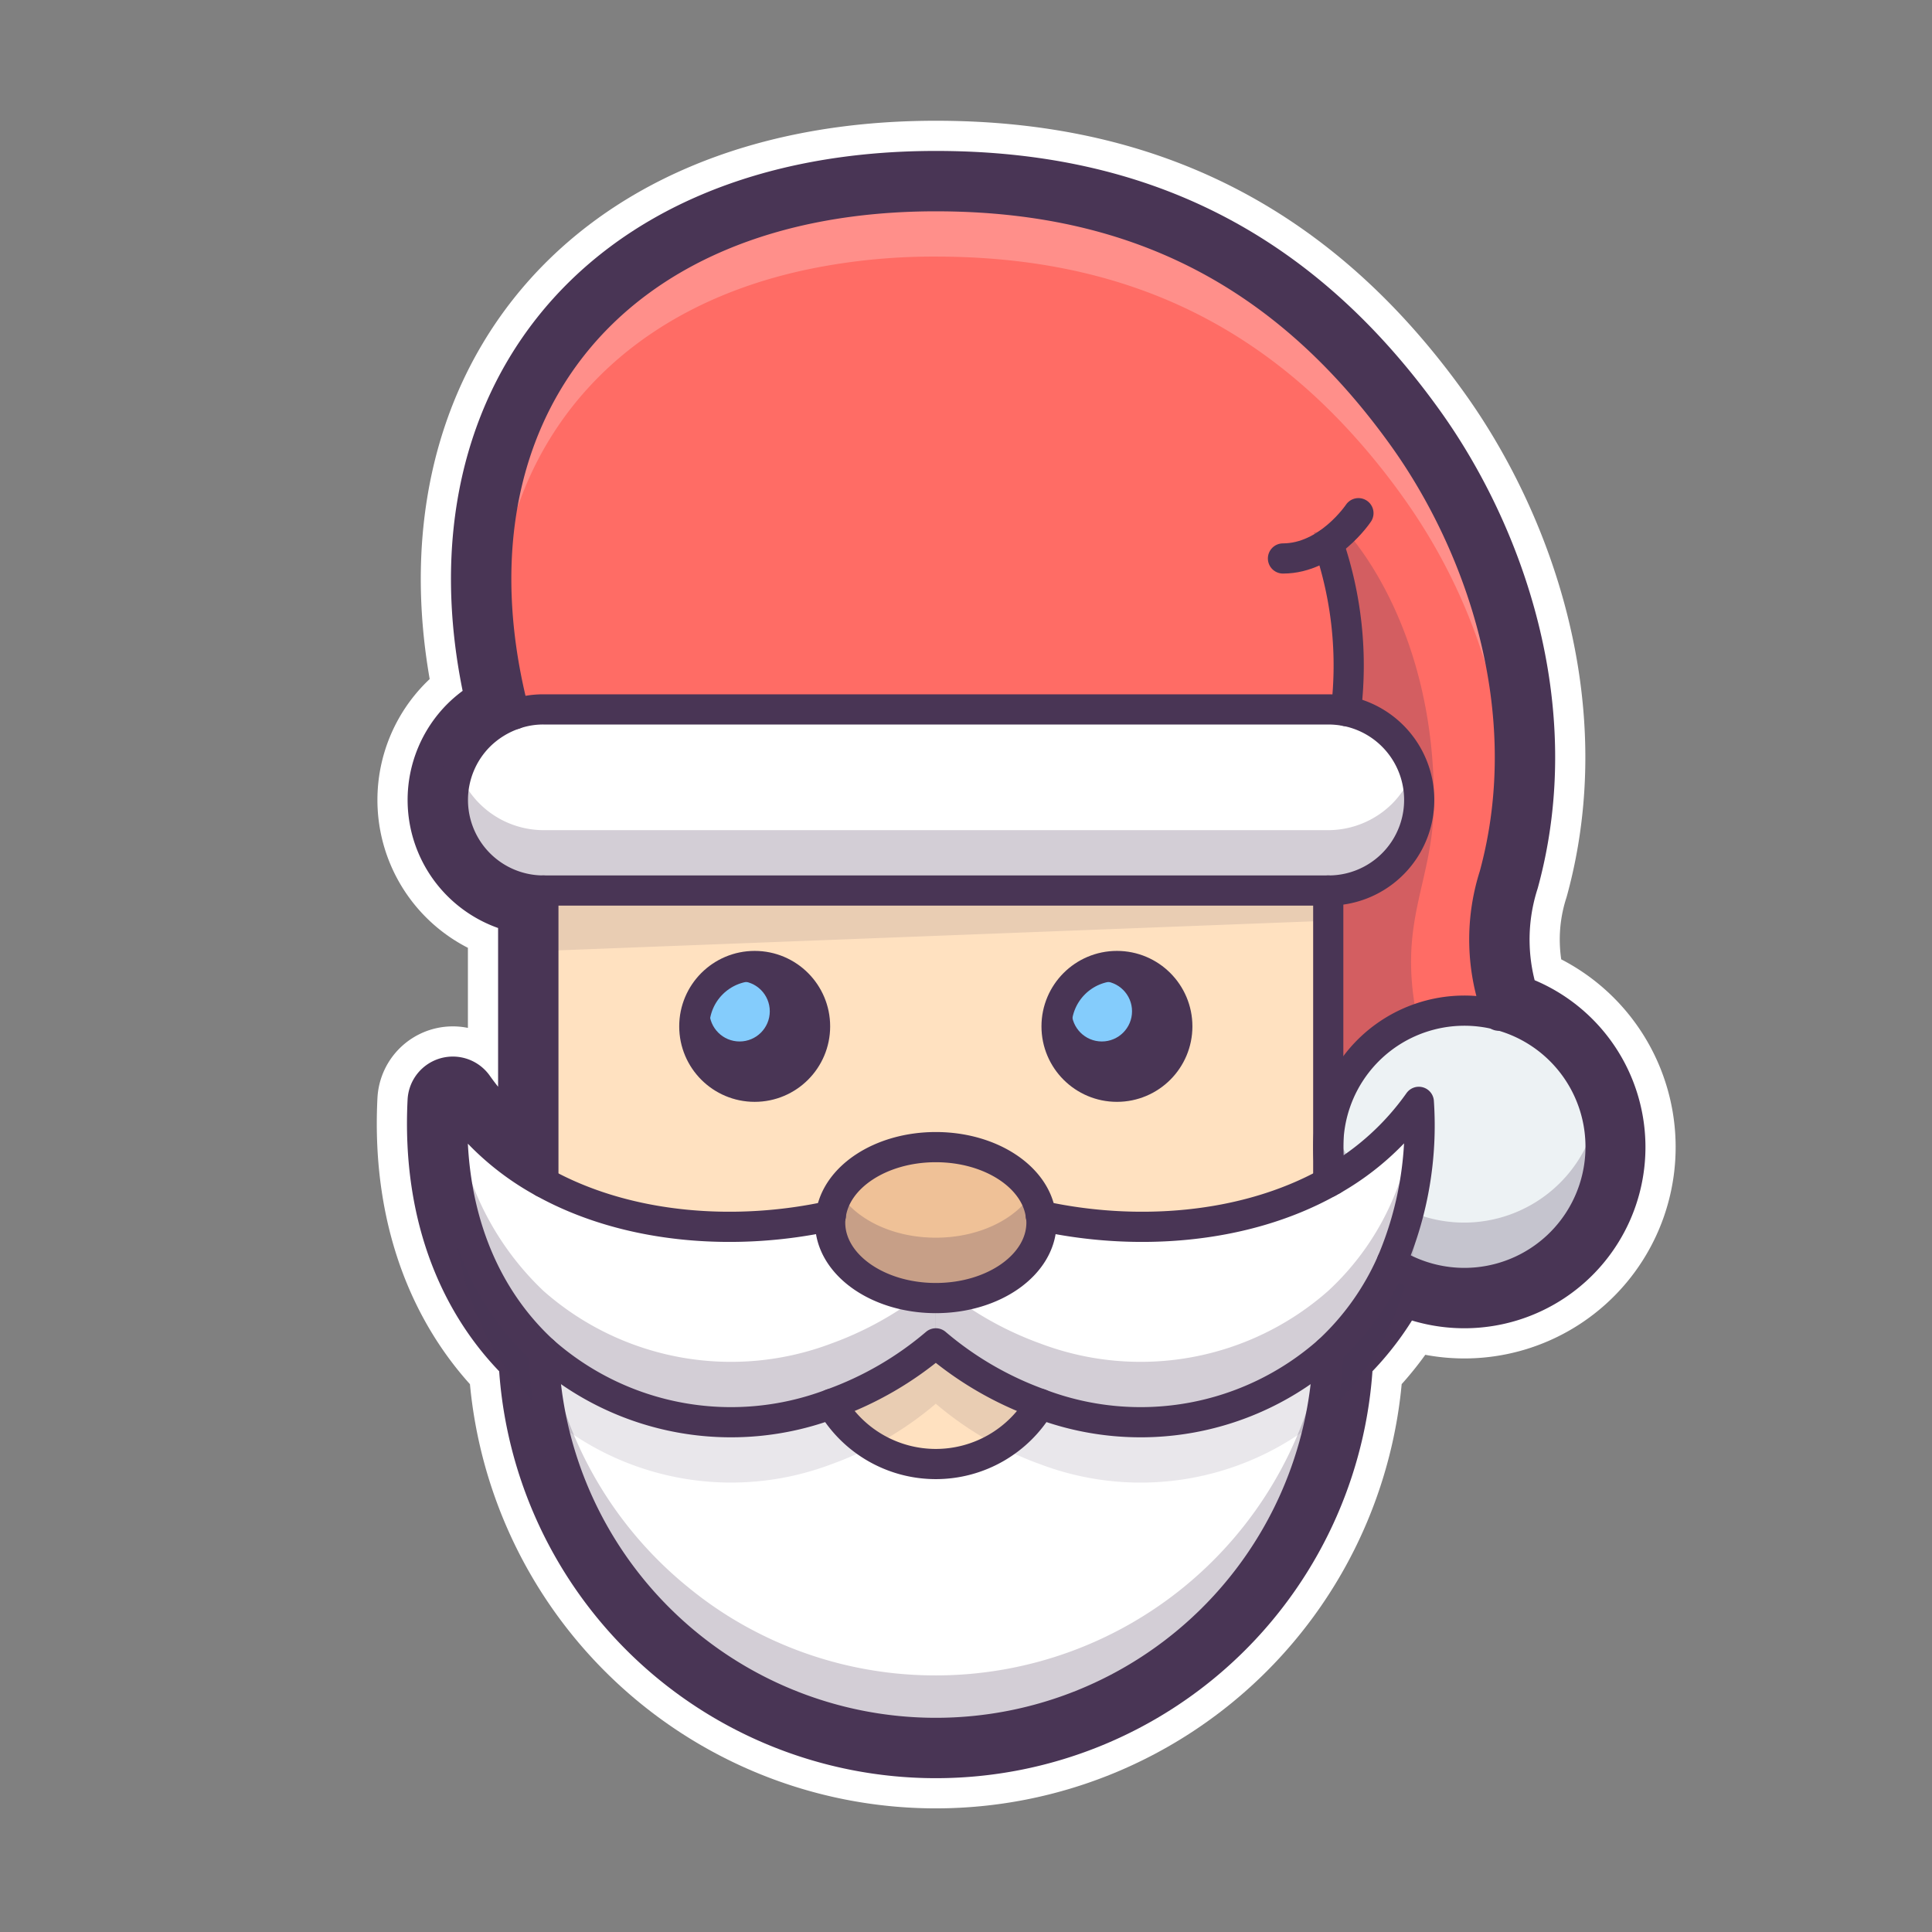 <svg xmlns="http://www.w3.org/2000/svg" viewBox="0 0 128 128"><rect x="0" y="0" width="128" height="128" fill="#808080" stroke="none"/><defs><style>.cls-1{isolation:isolate;}.cls-13,.cls-2,.cls-3{fill:none;stroke-linecap:round;stroke-linejoin:round;}.cls-2{stroke:#fff;stroke-width:10px;}.cls-13,.cls-3{stroke:#493555;}.cls-3{stroke-width:6px;}.cls-4{fill:#edf2f4;}.cls-5{fill:#ff6c65;}.cls-6{fill:#ffe1c0;}.cls-7{fill:#fff;}.Graphic-Style-8,.cls-10,.cls-8{fill:#493555;}.cls-12,.cls-8{opacity:0.24;}.cls-9{fill:#84ccfc;}.cls-10{opacity:0.12;}.cls-11{fill:#efc197;}.cls-12{mix-blend-mode:overlay;}.cls-13{stroke-width:2px;}</style></defs><title>santa</title><g class="cls-1"><g id="icons"><path class="cls-2" d="M99.28,67.29A13.97,13.97,0,0,1,99,58c3-11-1-22-6-29C85.09,17.93,75,13,62,13,40.1,13,29.03,27.98,34.09,47.32a6.1,6.1,0,0,0-2.33,1.44A6,6,0,0,0,36,59V78.34A17.7,17.7,0,0,1,30,73c-.37,7.35,2.1,12.94,6.01,16.53a26,26,0,0,0,51.98,0,17.745,17.745,0,0,0,4.22-5.92,9,9,0,1,0,7.07-16.32Z"/><path class="cls-3" d="M99.28,67.29A13.97,13.97,0,0,1,99,58c3-11-1-22-6-29C85.09,17.93,75,13,62,13,40.1,13,29.03,27.98,34.09,47.32a6.1,6.1,0,0,0-2.33,1.44A6,6,0,0,0,36,59V78.34A17.7,17.7,0,0,1,30,73c-.37,7.35,2.1,12.94,6.01,16.53a26,26,0,0,0,51.98,0,17.745,17.745,0,0,0,4.22-5.92,9,9,0,1,0,7.07-16.32Z"/><g id="_Group_" data-name="&lt;Group&gt;"><path class="cls-4" d="M106,76a8.975,8.975,0,0,1-13.79,7.61A23.091,23.091,0,0,0,94,73a17.736,17.736,0,0,1-5.73,5.19A8.818,8.818,0,0,1,88,76a9,9,0,0,1,9-9,8.425,8.425,0,0,1,1.52.13,6.4,6.4,0,0,1,.76.16A9,9,0,0,1,106,76Z"/><path class="cls-5" d="M99.28,67.29A9.018,9.018,0,0,0,97,67a9.014,9.014,0,0,0-9,9V59a5.941,5.941,0,0,0,2.9-.76,6.24,6.24,0,0,0,1.34-1,6,6,0,0,0-3.07-10.13A6.444,6.444,0,0,0,88,47H36a5.756,5.756,0,0,0-1.91.32C29.66,30.38,37.6,16.78,54.37,13.68A40.939,40.939,0,0,1,62,13c10.93,0,19.8,3.48,27.04,11.16A45.117,45.117,0,0,1,93,29c4.89,6.84,8.82,17.5,6.19,28.24-.06.26-.12.51-.19.76A13.97,13.97,0,0,0,99.28,67.29Z"/><path class="cls-6" d="M36,59V78.34c5.62,3.12,12.84,3.58,19.04,2.21C55.35,78,58.34,76,62,76s6.65,2,6.96,4.55a28.853,28.853,0,0,0,17.01-1.23A21.069,21.069,0,0,0,88,78.34V59ZM50,72a4,4,0,1,1,4-4A4,4,0,0,1,50,72Zm24,0a4,4,0,1,1,4-4A4,4,0,0,1,74,72Z"/><path class="cls-7" d="M87.99,89.53a2.808,2.808,0,0,1-.01.29,26,26,0,0,1-37.96,22.26,25.26,25.26,0,0,1-4.44-2.93,25.91,25.91,0,0,1-8.74-13.57c-.02-.08-.04-.15-.06-.23a25.915,25.915,0,0,1-.77-5.82,18.777,18.777,0,0,0,19.07,3.48,8,8,0,0,0,1.02,1.37,5.863,5.863,0,0,0,.62.6,7.93,7.93,0,0,0,10.78-.19c.05-.05.1-.09.15-.15a7.763,7.763,0,0,0,1.27-1.63,19.462,19.462,0,0,0,14.01-.25,16.693,16.693,0,0,0,2.38-1.22c.24-.14.47-.29.7-.45.14-.09.27-.18.4-.28.23-.16.46-.33.68-.51C87.4,90.06,87.7,89.8,87.99,89.53Z"/><path class="cls-8" d="M62,111a25.838,25.838,0,0,1-11.98-2.92,25.26,25.26,0,0,1-4.44-2.93,25.91,25.91,0,0,1-8.74-13.57c-.02-.08-.04-.15-.06-.23q-.178-.71-.316-1.433c-.151-.129-.307-.252-.454-.387a25.915,25.915,0,0,0,.77,5.82c.02.08.04.15.06.23a25.91,25.91,0,0,0,8.74,13.57,25.26,25.26,0,0,0,4.44,2.93A26,26,0,0,0,87.98,89.82a2.808,2.808,0,0,0,.01-.29c-.151.14-.312.267-.468.4A25.992,25.992,0,0,1,62,111Z"/><path class="cls-8" d="M95,53c0-12-6-18-6-18l-1.965.281a12.951,12.951,0,0,1,1.653,11.762A6,6,0,0,1,88,59V78s-.25-8.25,5.927-10.359C92.5,60.947,95,58.534,95,53Z"/><circle class="Graphic-Style-8" cx="74" cy="68" r="4"/><circle class="cls-9" cx="73" cy="67" r="2"/><path class="cls-6" d="M68.92,93.01a8,8,0,0,1-13.84,0A22.271,22.271,0,0,0,62,89,22.271,22.271,0,0,0,68.92,93.01Z"/><circle class="Graphic-Style-8" cx="50" cy="68" r="4"/><circle class="cls-9" cx="49" cy="67" r="2"/><polygon class="cls-10" points="36 51 36 63 88 61 88 51 36 51"/><path class="cls-7" d="M89.17,47.11A6,6,0,0,1,88,59H36a6,6,0,0,1-4.24-10.24,6.1,6.1,0,0,1,2.33-1.44A5.757,5.757,0,0,1,36,47H88A6.445,6.445,0,0,1,89.17,47.11Z"/><path class="cls-8" d="M92.24,53.24A6.021,6.021,0,0,1,88,55H36a6.018,6.018,0,0,1-5.647-4A5.925,5.925,0,0,0,30,53a6.018,6.018,0,0,0,6,6H88a6.009,6.009,0,0,0,6-6,5.934,5.934,0,0,0-.352-2A6.1,6.1,0,0,1,92.24,53.24Z"/><path class="cls-8" d="M97,81a9,9,0,0,1-8.769-7,9,9,0,1,0,17.539,0A9,9,0,0,1,97,81Z"/><path class="cls-7" d="M94,73a23.091,23.091,0,0,1-1.79,10.61,17.745,17.745,0,0,1-4.22,5.92,18.777,18.777,0,0,1-19.07,3.48A22.271,22.271,0,0,1,62,89V86c3.87,0,7-2.24,7-5a2.282,2.282,0,0,0-.04-.45c6.2,1.37,13.42.91,19.04-2.21l.27-.15A17.735,17.735,0,0,0,94,73Z"/><path class="cls-11" d="M68.96,80.55A2.282,2.282,0,0,1,69,81c0,2.76-3.13,5-7,5s-7-2.24-7-5a2.282,2.282,0,0,1,.04-.45C55.35,78,58.34,76,62,76S68.65,78,68.96,80.55Z"/><path class="cls-8" d="M68.408,79.008C67.326,80.769,64.868,82,62,82s-5.326-1.231-6.408-2.992a3.875,3.875,0,0,0-.552,1.542A2.285,2.285,0,0,0,55,81c0,2.76,3.13,5,7,5s7-2.24,7-5a2.285,2.285,0,0,0-.04-.45A3.875,3.875,0,0,0,68.408,79.008Z"/><path class="cls-7" d="M62,86v3a22.271,22.271,0,0,1-6.92,4.01,18.777,18.777,0,0,1-19.07-3.48C32.1,85.94,29.63,80.35,30,73a17.7,17.7,0,0,0,6,5.34c5.62,3.12,12.84,3.58,19.04,2.21A2.282,2.282,0,0,0,55,81C55,83.76,58.13,86,62,86Z"/><path class="cls-10" d="M93.89,77.139a21.265,21.265,0,0,1-1.68,6.471,17.745,17.745,0,0,1-4.22,5.92,18.777,18.777,0,0,1-19.07,3.48,22.148,22.148,0,0,1-5.727-3.088,9.191,9.191,0,0,1-2.387,0A22.148,22.148,0,0,1,55.08,93.01a18.777,18.777,0,0,1-19.07-3.48,19.127,19.127,0,0,1-5.905-12.4c-.033-.046-.072-.086-.1-.132-.37,7.35,2.1,12.94,6.01,16.53a18.777,18.777,0,0,0,19.07,3.48A22.273,22.273,0,0,0,62,93a22.273,22.273,0,0,0,6.92,4.01,18.777,18.777,0,0,0,19.07-3.48,17.745,17.745,0,0,0,4.22-5.92A23.091,23.091,0,0,0,94,77C93.966,77.049,93.925,77.091,93.89,77.139Z"/><path class="cls-8" d="M93.89,73.139a21.265,21.265,0,0,1-1.68,6.471,17.745,17.745,0,0,1-4.22,5.92,18.777,18.777,0,0,1-19.07,3.48,22.148,22.148,0,0,1-5.727-3.088,9.191,9.191,0,0,1-2.387,0A22.148,22.148,0,0,1,55.08,89.01a18.777,18.777,0,0,1-19.07-3.48,19.127,19.127,0,0,1-5.905-12.4c-.033-.046-.072-.086-.1-.132-.37,7.35,2.1,12.94,6.01,16.53a18.777,18.777,0,0,0,19.07,3.48A22.273,22.273,0,0,0,62,89a22.273,22.273,0,0,0,6.92,4.01,18.777,18.777,0,0,0,19.07-3.48,17.745,17.745,0,0,0,4.22-5.92A23.091,23.091,0,0,0,94,73C93.966,73.049,93.925,73.091,93.89,73.139Z"/><g class="cls-12"><path class="cls-7" d="M54.37,17.68A40.939,40.939,0,0,1,62,17c10.93,0,19.8,3.48,27.04,11.16A45.117,45.117,0,0,1,93,33a37.939,37.939,0,0,1,6.953,19.133C100.528,43.2,97.111,34.751,93,29a45.117,45.117,0,0,0-3.96-4.84C81.8,16.48,72.93,13,62,13a40.939,40.939,0,0,0-7.63.68c-14.4,2.662-22.283,13.072-21.418,26.688C33.735,28.74,41.414,20.075,54.37,17.68Z"/></g><path class="cls-13" d="M34.09,47.32C29.03,27.98,40.1,13,62,13c13,0,23.09,4.93,31,16,5,7,9,18,6,29a13.971,13.971,0,0,0,.28,9.29"/><path class="cls-13" d="M88.27,78.19A8.818,8.818,0,0,1,88,76a9.021,9.021,0,1,1,4.21,7.61"/><line class="cls-13" x1="36" y1="59" x2="36" y2="78.34"/><polyline class="cls-13" points="88 78.34 88 76 88 59"/><path class="cls-13" d="M36.01,89.53a26,26,0,0,0,51.98,0"/><path class="cls-13" d="M55.08,93.01a8,8,0,0,0,13.84,0"/><circle class="cls-13" cx="50" cy="68" r="4"/><circle class="cls-13" cx="74" cy="68" r="4"/><path class="cls-13" d="M68.96,80.55c6.2,1.37,13.42.91,19.04-2.21l.27-.15A17.735,17.735,0,0,0,94,73a23.091,23.091,0,0,1-1.79,10.61,17.745,17.745,0,0,1-4.22,5.92,18.777,18.777,0,0,1-19.07,3.48A22.271,22.271,0,0,1,62,89a22.271,22.271,0,0,1-6.92,4.01,18.777,18.777,0,0,1-19.07-3.48C32.1,85.94,29.63,80.35,30,73a17.7,17.7,0,0,0,6,5.34c5.62,3.12,12.84,3.58,19.04,2.21"/><path class="cls-13" d="M68.96,80.55A2.282,2.282,0,0,1,69,81c0,2.76-3.13,5-7,5s-7-2.24-7-5a2.282,2.282,0,0,1,.04-.45C55.35,78,58.34,76,62,76S68.65,78,68.96,80.55Z"/><path class="cls-13" d="M88,59H36a6,6,0,0,1-4.24-10.24,6.1,6.1,0,0,1,2.33-1.44A5.757,5.757,0,0,1,36,47H88a6.445,6.445,0,0,1,1.17.11A6,6,0,0,1,88,59Z"/><path class="cls-13" d="M88,36a24.813,24.813,0,0,1,1.17,11.11"/><path class="cls-13" d="M85,37c3,0,5-3,5-3"/></g></g></g></svg>